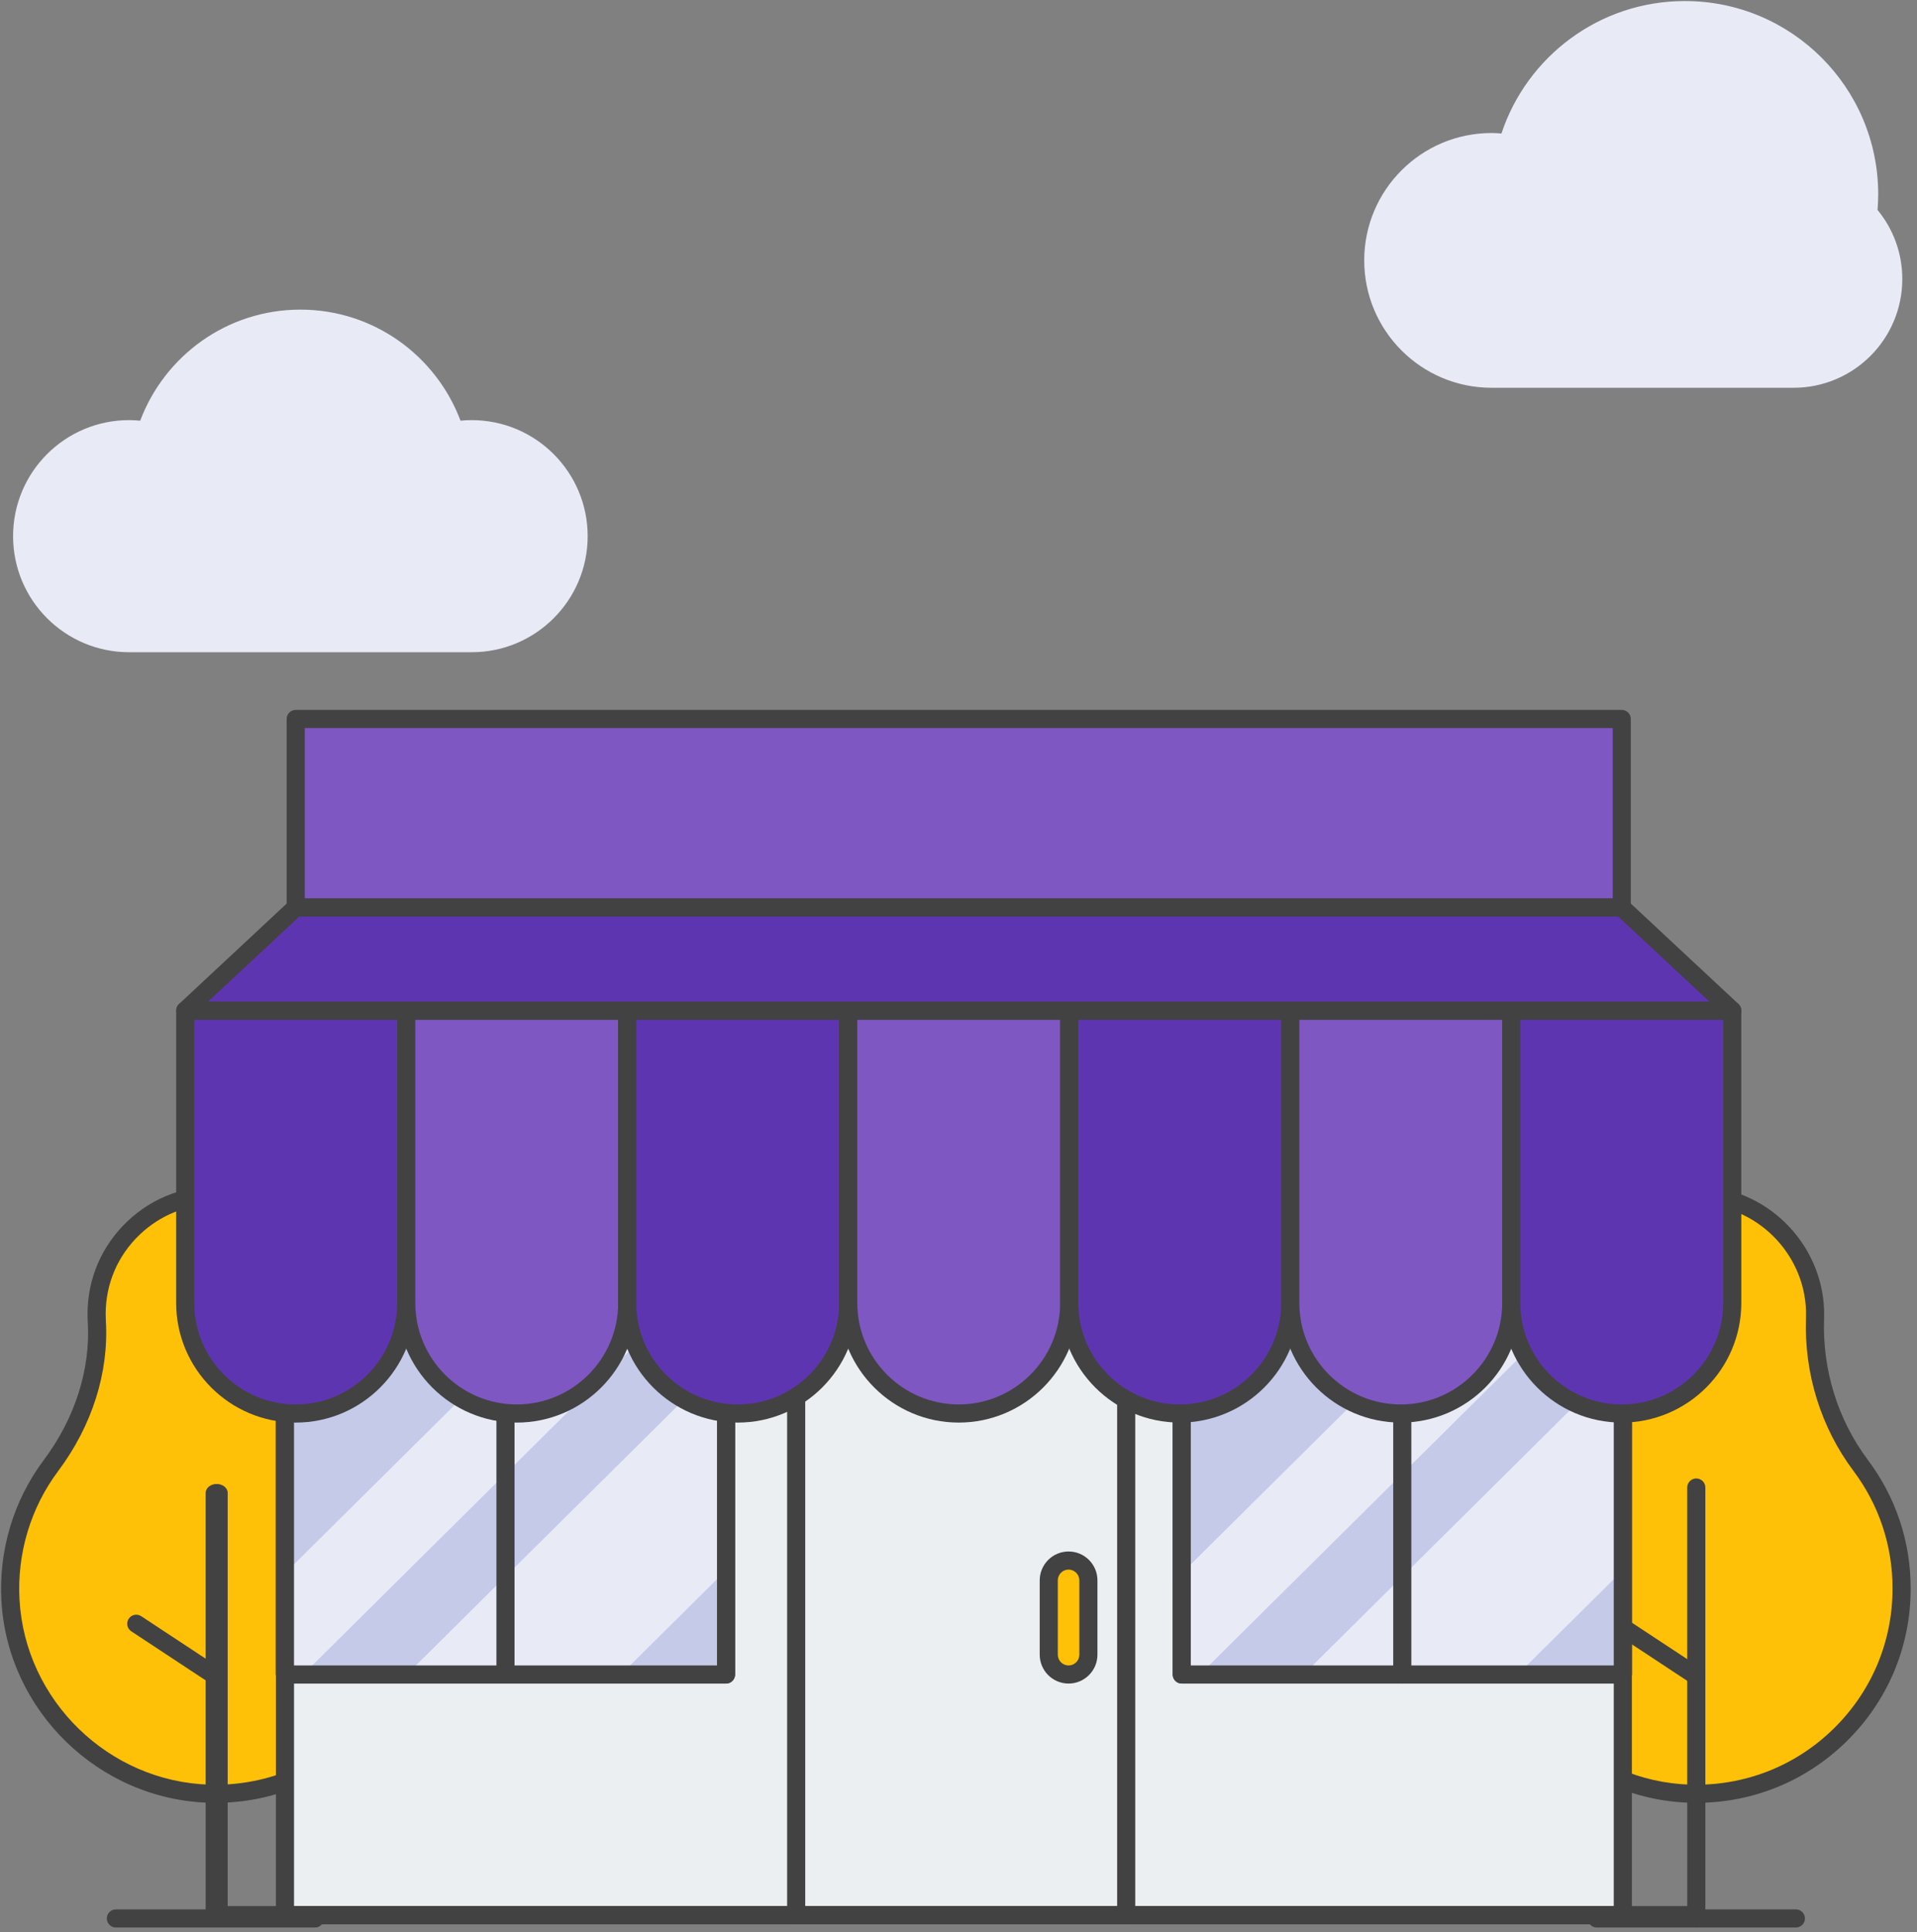 <svg width="261" height="263" viewBox="0 0 261 263" fill="none" xmlns="http://www.w3.org/2000/svg">
<rect x="0" y="0" width="261" height="263" fill="#808080" stroke="none"/>
<path d="M255.628 28.578C255.684 27.88 255.719 27.175 255.719 26.46C255.719 11.922 243.934 0.141 229.399 0.141C217.759 0.141 207.891 7.699 204.42 18.172C203.976 18.137 203.532 18.106 203.079 18.106C193.503 18.106 185.74 25.869 185.74 35.445C185.74 45.02 193.503 52.784 203.079 52.784H244.198C252.371 52.784 258.998 46.156 258.998 37.984C259.001 34.409 257.736 31.134 255.628 28.578Z" fill="#E8EAF6"/>
<path d="M64.211 57.187C63.701 57.187 63.197 57.216 62.7 57.263C59.377 48.436 50.884 42.145 40.896 42.145C30.908 42.145 22.412 48.436 19.089 57.263C18.591 57.216 18.088 57.187 17.578 57.187C8.855 57.187 1.781 64.258 1.781 72.984C1.781 81.707 8.855 88.781 17.578 88.781H64.214C72.937 88.781 80.011 81.71 80.011 72.984C80.008 64.258 72.934 57.187 64.211 57.187Z" fill="#E8EAF6"/>
<path d="M247.12 179.468C247.123 179.386 247.126 179.301 247.126 179.219C247.305 170.584 240.442 163.17 231.813 162.724C222.489 162.239 214.777 169.659 214.777 178.876C214.777 179.207 214.786 179.534 214.805 179.858C215.23 186.91 212.8 193.833 208.565 199.488C204.773 204.548 202.658 210.939 203.045 217.837C203.854 232.196 215.727 243.735 230.102 244.16C245.924 244.629 258.901 231.941 258.901 216.222C258.901 209.938 256.827 204.142 253.328 199.475C249.011 193.71 246.858 186.665 247.12 179.468Z" fill="#FFC107"/>
<path d="M230.962 245.402C230.666 245.402 230.367 245.399 230.068 245.39C215.067 244.946 202.659 232.875 201.816 217.906C201.429 211.03 203.474 204.226 207.578 198.748C211.832 193.068 213.963 186.387 213.572 179.93C213.55 179.581 213.541 179.228 213.541 178.876C213.541 174.055 215.467 169.571 218.966 166.251C222.462 162.931 227.044 161.244 231.877 161.493C241.157 161.974 248.549 169.939 248.357 179.247L248.351 179.515C248.099 186.447 250.22 193.272 254.317 198.735C258.125 203.811 260.139 209.859 260.139 216.222C260.139 224.18 256.992 231.616 251.284 237.161C245.783 242.495 238.599 245.402 230.962 245.402ZM230.946 163.932C227.094 163.932 223.472 165.373 220.665 168.038C217.663 170.889 216.008 174.738 216.008 178.876C216.008 179.181 216.017 179.483 216.036 179.782C216.458 186.818 214.158 194.078 209.554 200.224C205.797 205.237 203.924 211.467 204.28 217.764C205.051 231.465 216.411 242.517 230.143 242.926C237.435 243.134 244.339 240.465 249.562 235.389C254.792 230.313 257.672 223.504 257.672 216.219C257.672 210.394 255.831 204.859 252.344 200.211C247.91 194.298 245.616 186.916 245.887 179.42C245.887 179.42 245.887 179.42 245.887 179.417L245.893 179.19C246.06 171.198 239.716 164.363 231.751 163.95C231.481 163.938 231.213 163.932 230.946 163.932Z" fill="#424242"/>
<path d="M230.95 262.375C230.271 262.375 229.717 261.824 229.717 261.141V202.482C229.717 201.802 230.267 201.248 230.95 201.248C231.63 201.248 232.184 201.799 232.184 202.482V261.141C232.184 261.824 231.63 262.375 230.95 262.375Z" fill="#424242"/>
<path d="M230.949 229.366C230.716 229.366 230.48 229.3 230.272 229.161L219.488 222.053C218.922 221.678 218.765 220.913 219.139 220.347C219.513 219.777 220.278 219.62 220.848 219.998L231.632 227.106C232.201 227.481 232.356 228.245 231.981 228.812C231.742 229.171 231.349 229.366 230.949 229.366Z" fill="#424242"/>
<path d="M244.51 262.373H217.398C216.718 262.373 216.164 261.823 216.164 261.14C216.164 260.46 216.715 259.906 217.398 259.906H244.51C245.19 259.906 245.744 260.457 245.744 261.14C245.744 261.823 245.19 262.373 244.51 262.373Z" fill="#424242"/>
<path d="M45.499 179.468C45.502 179.386 45.505 179.301 45.505 179.219C45.685 170.584 38.822 163.17 30.196 162.724C20.872 162.239 13.159 169.659 13.159 178.876C13.159 179.207 13.169 179.534 13.188 179.858C13.613 186.91 11.186 193.833 6.948 199.488C3.156 204.548 1.041 210.939 1.428 217.837C2.237 232.196 14.11 243.735 28.484 244.16C44.306 244.629 57.281 231.941 57.281 216.222C57.281 209.938 55.207 204.142 51.708 199.475C47.387 193.71 45.238 186.665 45.499 179.468Z" fill="#FFC107"/>
<path d="M29.339 245.402C29.043 245.402 28.744 245.399 28.445 245.39C13.444 244.946 1.036 232.875 0.193 217.906C-0.194 211.03 1.851 204.226 5.955 198.748C10.209 193.068 12.339 186.387 11.949 179.93C11.927 179.581 11.918 179.228 11.918 178.876C11.918 174.055 13.844 169.571 17.343 166.251C20.839 162.931 25.418 161.244 30.254 161.493C39.534 161.974 46.926 169.939 46.734 179.247L46.728 179.515C46.476 186.447 48.597 193.272 52.694 198.735C56.502 203.811 58.516 209.859 58.516 216.222C58.516 224.18 55.369 231.616 49.661 237.161C44.163 242.495 36.976 245.402 29.339 245.402ZM29.323 163.932C25.471 163.932 21.849 165.373 19.042 168.038C16.04 170.889 14.385 174.738 14.385 178.876C14.385 179.181 14.394 179.483 14.413 179.782C14.835 186.818 12.535 194.078 7.931 200.224C4.174 205.237 2.301 211.467 2.657 217.764C3.428 231.465 14.788 242.517 28.52 242.926C35.815 243.134 42.716 240.465 47.943 235.389C53.172 230.313 56.052 223.504 56.052 216.219C56.052 210.394 54.211 204.859 50.724 200.211C46.29 194.298 43.996 186.916 44.267 179.42C44.267 179.42 44.267 179.42 44.267 179.417L44.273 179.19C44.44 171.198 38.096 164.363 30.131 163.95C29.861 163.938 29.59 163.932 29.323 163.932Z" fill="#424242"/>
<path d="M29.5 262C28.674 262 28 261.459 28 260.789V203.211C28 202.544 28.67 202 29.5 202C30.326 202 31 202.541 31 203.211V260.789C30.996 261.459 30.326 262 29.5 262Z" fill="#424242"/>
<path d="M29.332 229.366C29.099 229.366 28.863 229.3 28.655 229.161L17.871 222.053C17.305 221.678 17.147 220.913 17.522 220.347C17.896 219.777 18.661 219.62 19.23 219.998L30.015 227.106C30.581 227.481 30.738 228.245 30.364 228.812C30.125 229.171 29.732 229.366 29.332 229.366Z" fill="#424242"/>
<path d="M42.891 262.373H15.775C15.095 262.373 14.541 261.823 14.541 261.14C14.541 260.46 15.092 259.906 15.775 259.906H42.891C43.57 259.906 44.124 260.457 44.124 261.14C44.121 261.823 43.57 262.373 42.891 262.373Z" fill="#424242"/>
<path d="M220.949 175.199H38.799V260.692H220.949V175.199Z" fill="#ECEFF1"/>
<path d="M220.948 261.923H38.798C38.118 261.923 37.565 261.373 37.565 260.69V175.197C37.565 174.518 38.115 173.964 38.798 173.964H220.948C221.627 173.964 222.181 174.515 222.181 175.197V260.69C222.181 261.373 221.627 261.923 220.948 261.923ZM40.032 259.459H219.714V176.431H40.032V259.459Z" fill="#424242"/>
<path d="M153.327 175.199H108.396V260.692H153.327V175.199Z" fill="#ECEFF1"/>
<path d="M153.332 261.923H108.402C107.722 261.923 107.168 261.373 107.168 260.69V175.197C107.168 174.518 107.719 173.964 108.402 173.964H153.332C154.011 173.964 154.565 174.515 154.565 175.197V260.69C154.562 261.373 154.011 261.923 153.332 261.923ZM109.632 259.459H152.098V176.431H109.632V259.459Z" fill="#424242"/>
<path d="M145.913 227.932H145.054C143.802 227.932 142.785 226.915 142.785 225.663V214.687C142.785 213.434 143.802 212.418 145.054 212.418H145.913C147.165 212.418 148.179 213.434 148.179 214.687V225.663C148.182 226.915 147.165 227.932 145.913 227.932Z" fill="#FFC107"/>
<path d="M145.487 229.166C143.319 229.166 141.557 227.404 141.557 225.236V215.119C141.557 212.951 143.319 211.188 145.487 211.188C147.655 211.188 149.417 212.951 149.417 215.119V225.236C149.414 227.404 147.652 229.166 145.487 229.166ZM145.487 213.652C144.678 213.652 144.021 214.31 144.021 215.119V225.236C144.021 226.045 144.678 226.702 145.487 226.702C146.296 226.702 146.953 226.045 146.953 225.236V215.119C146.95 214.31 146.293 213.652 145.487 213.652Z" fill="#424242"/>
<path d="M230.955 261.923H29.333C28.653 261.923 28.1 261.372 28.1 260.69C28.1 260.01 28.65 259.456 29.333 259.456H230.955C231.635 259.456 232.189 260.007 232.189 260.69C232.189 261.372 231.635 261.923 230.955 261.923Z" fill="#424242"/>
<path d="M220.804 97.866H40.262V123.528H220.804V97.866Z" fill="#7E57C2"/>
<path d="M220.803 124.763H40.261C39.581 124.763 39.027 124.212 39.027 123.53V97.867C39.027 97.188 39.578 96.634 40.261 96.634H220.803C221.482 96.634 222.036 97.184 222.036 97.867V123.53C222.036 124.212 221.485 124.763 220.803 124.763ZM41.494 122.299H219.572V99.101H41.494V122.299V122.299Z" fill="#424242"/>
<path d="M220.949 229.166H160.896C160.216 229.166 159.662 228.615 159.662 227.932V175.201C159.662 174.522 160.213 173.968 160.896 173.968H220.949C221.629 173.968 222.183 174.518 222.183 175.201V227.932C222.183 228.612 221.629 229.166 220.949 229.166ZM162.126 226.699H219.716V176.432H162.126V226.699Z" fill="#424242"/>
<mask id="mask0" mask-type="alpha" maskUnits="userSpaceOnUse" x="160" y="175" width="61" height="53">
<path d="M220.952 227.931H190.925H160.898V175.2H220.952V227.931Z" fill="#C5CAE9"/>
</mask>
<g mask="url(#mask0)">
<path d="M220.952 227.931H190.925H160.898V175.2H220.952V227.931Z" fill="#C5CAE9"/>
<path d="M160.285 230.988L152.104 222.876L202.906 172.508L211.084 180.62L160.285 230.988Z" fill="#E8EAF6"/>
<path d="M187.419 246.983L172.84 232.527L221.304 184.472L235.886 198.931L187.419 246.983Z" fill="#E8EAF6"/>
</g>
<path d="M220.949 229.166H160.896C160.216 229.166 159.662 228.615 159.662 227.932V175.201C159.662 174.522 160.213 173.968 160.896 173.968H220.949C221.629 173.968 222.183 174.518 222.183 175.201V227.932C222.183 228.612 221.629 229.166 220.949 229.166ZM162.126 226.699H219.716V176.432H162.126V226.699Z" fill="#424242"/>
<path d="M190.919 229.166C190.239 229.166 189.686 228.615 189.686 227.932V175.201C189.686 174.522 190.236 173.968 190.919 173.968C191.599 173.968 192.153 174.518 192.153 175.201V227.932C192.153 228.612 191.599 229.166 190.919 229.166Z" fill="#424242"/>
<path d="M98.852 229.166H38.798C38.118 229.166 37.565 228.615 37.565 227.932V175.201C37.565 174.522 38.115 173.968 38.798 173.968H98.852C99.531 173.968 100.085 174.518 100.085 175.201V227.932C100.082 228.612 99.531 229.166 98.852 229.166ZM40.029 226.699H97.618V176.432H40.029V226.699Z" fill="#424242"/>
<mask id="mask1" mask-type="alpha" maskUnits="userSpaceOnUse" x="38" y="175" width="61" height="53">
<path d="M98.85 227.931H68.82H38.793V175.2H98.85V227.931Z" fill="#C5CAE9"/>
</mask>
<g mask="url(#mask1)">
<path d="M98.85 227.931H68.82H38.793V175.2H98.85V227.931Z" fill="#C5CAE9"/>
<path d="M38.186 230.988L30.004 222.876L80.806 172.508L88.988 180.62L38.186 230.988Z" fill="#E8EAF6"/>
<path d="M65.325 246.983L50.742 232.527L99.209 184.472L113.788 198.931L65.325 246.983Z" fill="#E8EAF6"/>
</g>
<path d="M98.852 229.166H38.798C38.118 229.166 37.565 228.615 37.565 227.932V175.201C37.565 174.522 38.115 173.968 38.798 173.968H98.852C99.531 173.968 100.085 174.518 100.085 175.201V227.932C100.082 228.612 99.531 229.166 98.852 229.166ZM40.029 226.699H97.618V176.432H40.029V226.699Z" fill="#424242"/>
<path d="M68.821 229.166C68.142 229.166 67.588 228.615 67.588 227.932V175.201C67.588 174.522 68.139 173.968 68.821 173.968C69.501 173.968 70.055 174.518 70.055 175.201V227.932C70.055 228.612 69.504 229.166 68.821 229.166Z" fill="#424242"/>
<path d="M42.661 192.406H37.862C30.879 192.406 25.215 186.745 25.215 179.759V137.561H55.305V179.759C55.308 186.745 49.644 192.406 42.661 192.406Z" fill="#5E35B1"/>
<path d="M40.265 193.641C31.29 193.641 23.986 186.34 23.986 177.362V137.562C23.986 136.882 24.537 136.328 25.22 136.328H55.31C55.989 136.328 56.543 136.879 56.543 137.562V177.362C56.54 186.337 49.239 193.641 40.265 193.641ZM26.45 138.795V177.362C26.45 184.978 32.646 191.174 40.262 191.174C47.877 191.174 54.073 184.978 54.073 177.362V138.795H26.45Z" fill="#424242"/>
<path d="M72.754 192.406H67.956C60.973 192.406 55.309 186.745 55.309 179.759V137.561H85.398V179.759C85.401 186.745 79.74 192.406 72.754 192.406Z" fill="#7E57C2"/>
<path d="M70.357 193.641C61.382 193.641 54.078 186.34 54.078 177.362V137.562C54.078 136.882 54.629 136.328 55.312 136.328H85.401C86.081 136.328 86.635 136.879 86.635 137.562V177.362C86.632 186.337 79.331 193.641 70.357 193.641ZM56.542 138.795V177.362C56.542 184.978 62.738 191.174 70.353 191.174C77.969 191.174 84.165 184.978 84.165 177.362V138.795H56.542Z" fill="#424242"/>
<path d="M102.841 192.406H98.045C91.059 192.406 85.398 186.745 85.398 179.759V137.561H115.488V179.759C115.488 186.745 109.827 192.406 102.841 192.406Z" fill="#5E35B1"/>
<path d="M100.441 193.641C91.466 193.641 84.162 186.34 84.162 177.362V137.562C84.162 136.882 84.713 136.328 85.396 136.328H115.485C116.165 136.328 116.719 136.879 116.719 137.562V177.362C116.719 186.337 109.415 193.641 100.441 193.641ZM86.626 138.795V177.362C86.626 184.978 92.822 191.174 100.441 191.174C108.056 191.174 114.252 184.978 114.252 177.362V138.795H86.626Z" fill="#424242"/>
<path d="M132.928 192.406H128.129C121.147 192.406 115.482 186.745 115.482 179.759V137.561H145.572V179.759C145.575 186.745 139.914 192.406 132.928 192.406Z" fill="#7E57C2"/>
<path d="M130.532 193.641C121.558 193.641 114.254 186.34 114.254 177.362V137.562C114.254 136.882 114.805 136.328 115.487 136.328H145.577C146.257 136.328 146.811 136.879 146.811 137.562V177.362C146.811 186.337 139.507 193.641 130.532 193.641ZM116.721 138.795V177.362C116.721 184.978 122.917 191.174 130.532 191.174C138.148 191.174 144.344 184.978 144.344 177.362V138.795H116.721Z" fill="#424242"/>
<path d="M163.026 192.406H158.227C151.241 192.406 145.58 186.745 145.58 179.759V137.561H175.67V179.759C175.67 186.745 170.009 192.406 163.026 192.406Z" fill="#5E35B1"/>
<path d="M160.624 193.641C151.649 193.641 144.346 186.34 144.346 177.362V137.562C144.346 136.882 144.896 136.328 145.579 136.328H175.669C176.349 136.328 176.903 136.879 176.903 137.562V177.362C176.903 186.337 169.599 193.641 160.624 193.641ZM146.813 138.795V177.362C146.813 184.978 153.009 191.174 160.624 191.174C168.239 191.174 174.436 184.978 174.436 177.362V138.795H146.813Z" fill="#424242"/>
<path d="M193.12 192.406H188.321C181.335 192.406 175.674 186.745 175.674 179.759V137.561H205.764V179.759C205.764 186.745 200.102 192.406 193.12 192.406Z" fill="#7E57C2"/>
<path d="M190.716 193.641C181.741 193.641 174.438 186.34 174.438 177.362V137.562C174.438 136.882 174.988 136.328 175.671 136.328H205.761C206.44 136.328 206.994 136.879 206.994 137.562V177.362C206.994 186.337 199.694 193.641 190.716 193.641ZM176.905 138.795V177.362C176.905 184.978 183.101 191.174 190.716 191.174C198.331 191.174 204.527 184.978 204.527 177.362V138.795H176.905Z" fill="#424242"/>
<path d="M223.202 192.406H218.403C211.417 192.406 205.756 186.745 205.756 179.759V137.561H235.846V179.759C235.849 186.745 230.185 192.406 223.202 192.406Z" fill="#5E35B1"/>
<path d="M220.8 193.641C211.825 193.641 204.521 186.34 204.521 177.362V137.562C204.521 136.882 205.072 136.328 205.755 136.328H235.845C236.525 136.328 237.078 136.879 237.078 137.562V177.362C237.078 186.337 229.778 193.641 220.8 193.641ZM206.989 138.795V177.362C206.989 184.978 213.185 191.174 220.8 191.174C228.415 191.174 234.614 184.978 234.614 177.362V138.795H206.989Z" fill="#424242"/>
<path d="M235.846 137.561H25.215L40.26 123.529H220.798L235.846 137.561Z" fill="#5E35B1"/>
<path d="M235.849 138.795H25.217C24.711 138.795 24.258 138.487 24.072 138.015C23.886 137.543 24.009 137.008 24.377 136.662L39.422 122.63C39.652 122.416 39.951 122.3 40.262 122.3H220.804C221.116 122.3 221.418 122.419 221.644 122.63L236.689 136.662C237.06 137.008 237.18 137.543 236.994 138.015C236.809 138.484 236.352 138.795 235.849 138.795ZM28.345 136.331H232.721L220.319 124.764H40.75L28.345 136.331Z" fill="#424242"/>
</svg>
